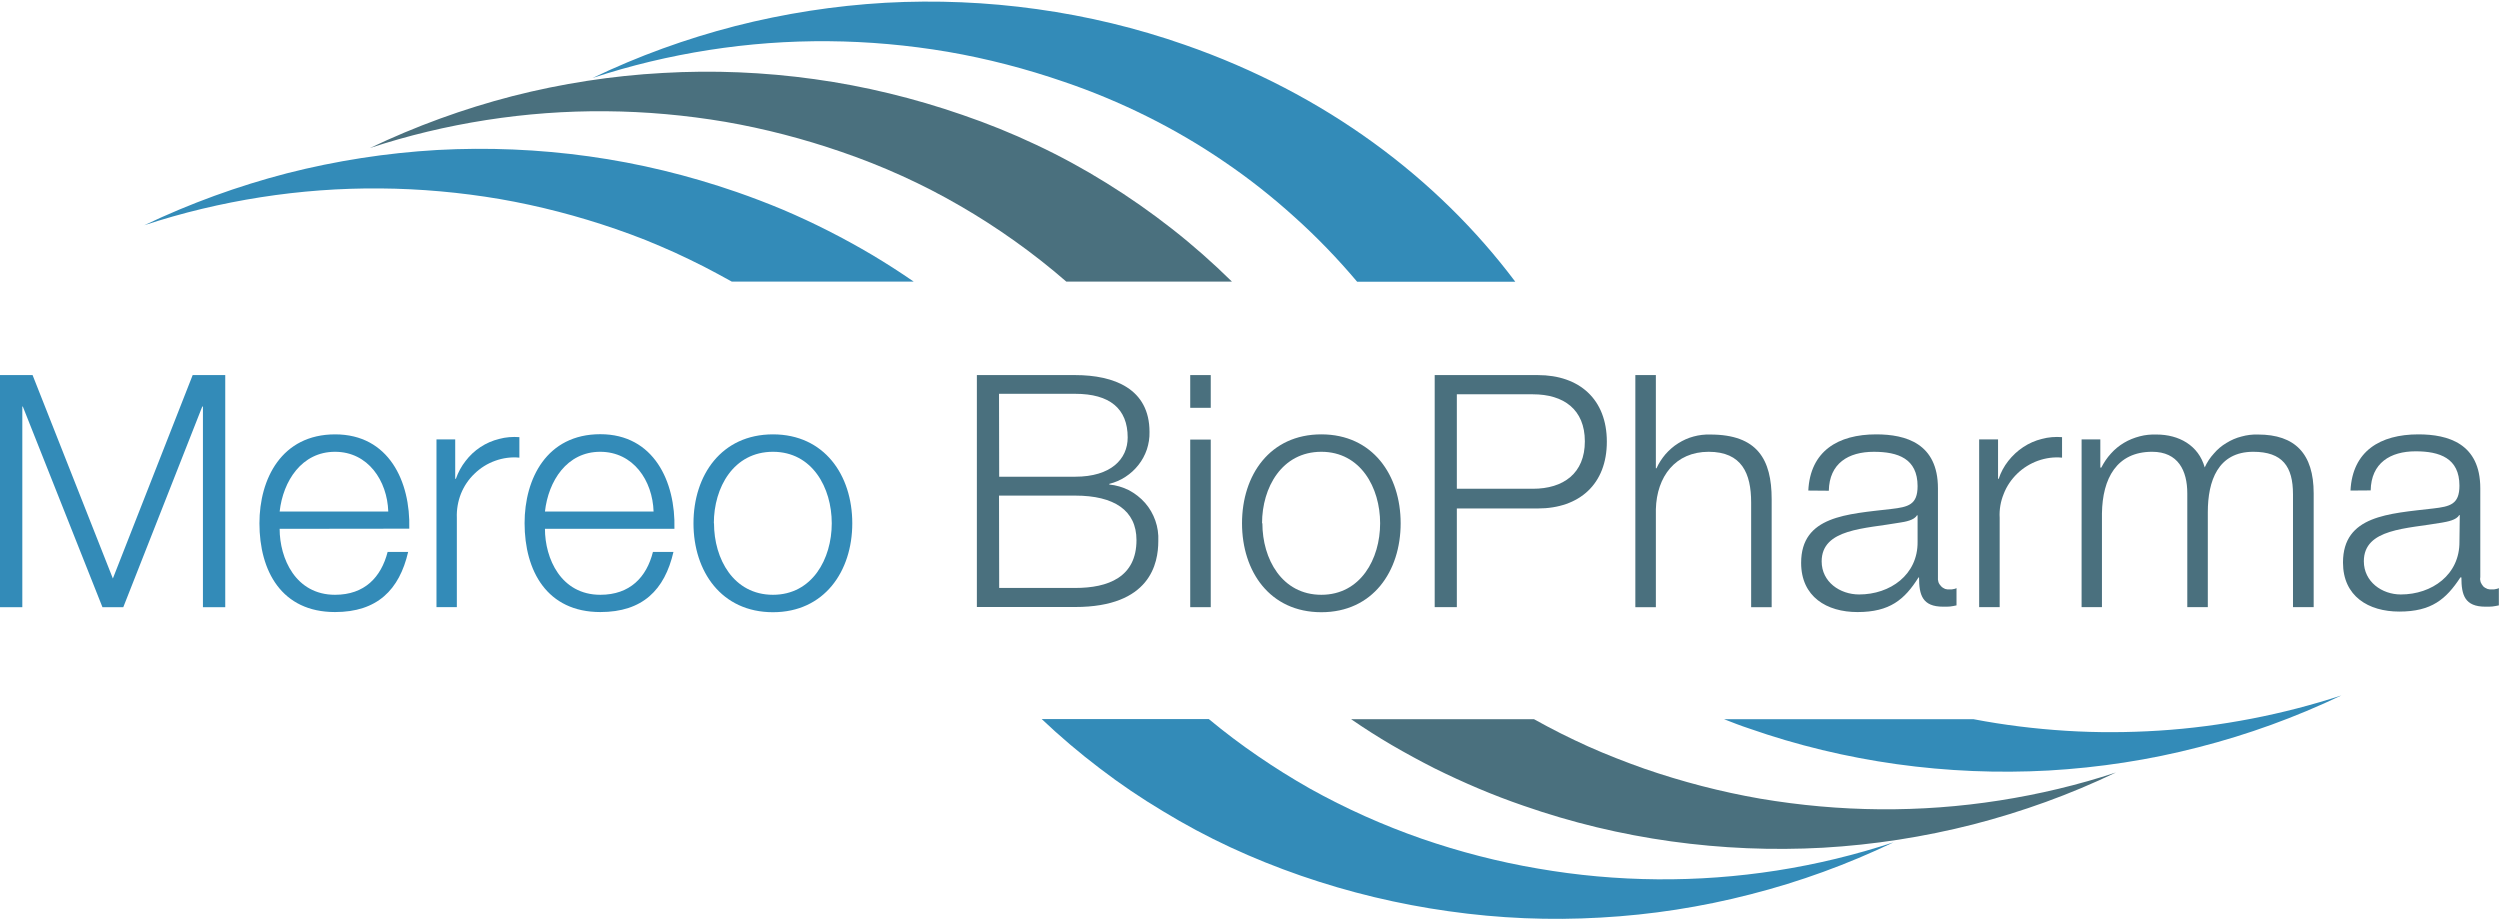 <?xml version="1.0" ?>
<svg xmlns="http://www.w3.org/2000/svg" viewBox="0 0 1535 565">
	<style>
		.s0 { fill: #338bb8 } 
		.s1 { fill: #4a707e } 
	</style>
	<path id="Layer" class="s0" d="m378 140.6q9.3 3.2 18.4 6.8 9.1 3.7 18 7.7 8.9 4.1 17.6 8.5 8.7 4.5 17.3 9.3h111.7q-12.6-8.7-25.7-16.5-13.2-7.8-26.8-14.7-13.6-6.9-27.7-12.9-14.1-5.9-28.5-10.9c-29.5-10.2-59.8-17.6-90.7-21.9-30.9-4.3-62.1-5.6-93.2-3.9-31.1 1.8-62 6.6-92.2 14.3-30.1 7.8-59.5 18.5-87.6 31.9 23.3-7.7 47.3-13.4 71.5-17.2 24.3-3.8 48.8-5.6 73.4-5.4 24.6 0.2 49.1 2.4 73.3 6.5 24.2 4.2 48 10.4 71.2 18.4z"/>
	<path id="Layer" class="s0" d="m0 230.3h20l49.3 124.9 49-124.9h20v142.5h-13.7v-123.2h-0.4l-48.5 123.2h-12.8l-48.9-123.2h-0.3v123.2h-13.7z"/>
	<path id="Layer" fill-rule="evenodd" class="s0" d="m171.7 324.7c0 18.2 9.8 40.5 34 40.5 18.2 0 28.3-10.8 32.3-26.3h12.6c-5.4 23.3-19 36.9-44.9 36.9-32.8 0-46.4-25.2-46.4-54.5 0-27.3 13.6-54.6 46.5-54.6 32.9 0 46.3 28.9 45.5 57.9zm66.7-10.6c-0.6-18.9-12.4-36.7-32.7-36.7-20.4 0-31.9 17.9-34 36.7z"/>
	<path id="Layer" class="s0" d="m268 269.8h11.5v24.2h0.4c1.4-4 3.4-7.7 6-11 2.5-3.3 5.6-6.2 9.1-8.5 3.5-2.3 7.4-4 11.5-5 4-1.1 8.2-1.4 12.4-1.1v12.6c-5-0.5-10.1 0.2-14.8 1.9-4.8 1.7-9.1 4.4-12.7 7.9-3.7 3.5-6.5 7.7-8.4 12.4-1.8 4.6-2.7 9.7-2.5 14.7v54.9h-12.5z"/>
	<path id="Layer" fill-rule="evenodd" class="s0" d="m334.6 324.7c0 18.2 9.8 40.5 34 40.5 18.2 0 28.4-10.8 32.3-26.3h12.6c-5.4 23.3-18.9 36.9-44.9 36.9-32.7 0-46.5-25.2-46.5-54.6 0-27.3 13.6-54.6 46.5-54.6 32.8 0 46.3 29.1 45.5 58.1zm66.7-10.6c-0.6-19-12.4-36.7-32.8-36.7-20.4 0-31.8 17.9-33.9 36.7z"/>
	<path id="Layer" fill-rule="evenodd" class="s0" d="m523.3 321.3c0 29.5-17.2 54.6-48.7 54.6-31.6 0-48.8-25-48.8-54.6 0-29.6 17.2-54.6 48.8-54.6 31.5 0 48.7 25 48.7 54.6zm-84.9 0c0 21.9 12 43.9 36.2 43.9 24.1 0 36.1-22 36.1-43.9 0-21.9-12-43.9-36.1-43.9-24.2 0-36.3 21.9-36.3 43.9z"/>
	<path id="Layer" fill-rule="evenodd" class="s1" d="m599.8 230.3h60.3c24 0 45.7 8.4 45.7 34.9 0.1 3.7-0.5 7.3-1.6 10.7-1.2 3.5-2.9 6.7-5.2 9.6-2.2 2.8-4.9 5.3-8 7.3-3 2-6.4 3.4-9.9 4.3v0.4c4.2 0.4 8.3 1.6 12.1 3.5 3.7 2 7.1 4.6 9.9 7.8 2.8 3.2 4.9 6.9 6.3 10.9 1.4 4 2 8.2 1.8 12.5 0 13.6-4.8 40.5-51.1 40.5h-60.3zm13.7 62.4h46.7c21.8 0 32.2-10.7 32.2-24.1 0-17.7-11-26.8-32.2-26.8h-46.8zm0 68.3h46.7c20.2 0 37.6-6.6 37.6-29.4 0-18.2-13.7-27.3-37.6-27.3h-46.8z"/>
	<path id="Layer" class="s1" d="m730.8 230.3h12.6v20.1h-12.6zm0 39.6h12.6v102.9h-12.6z"/>
	<path id="Layer" fill-rule="evenodd" class="s1" d="m860 321.3c0 29.5-17.1 54.6-48.7 54.6-31.6 0-48.7-25-48.7-54.6 0-29.6 17.1-54.6 48.7-54.6 31.5 0 48.7 25 48.7 54.6zm-84.9 0c0 21.9 12 43.9 36.2 43.9 24.1 0 36.1-22 36.1-43.9 0-21.9-12-43.9-36.1-43.9-24.2 0-36.4 21.9-36.4 43.9z"/>
	<path id="Layer" fill-rule="evenodd" class="s1" d="m880.9 230.3h63.3c25.6 0 42.4 14.9 42.4 40.9 0 26-16.8 41-42.4 41h-49.7v60.6h-13.6zm13.6 69.8h46.7c18.8 0 31.9-9.5 31.9-29.1 0-19.6-13-28.9-31.9-28.9h-46.7z"/>
	<path id="Layer" class="s1" d="m1004.1 230.3h12.6v57.2h0.4c1.4-3.1 3.3-6 5.5-8.6 2.3-2.6 4.9-4.9 7.8-6.7 3-1.9 6.1-3.3 9.5-4.2 3.3-0.9 6.7-1.3 10.2-1.2 28.9 0 37.7 15.2 37.7 39.7v66.3h-12.6v-64.3c0-17.8-5.7-31.1-26.1-31.1-20.4 0-31.9 15.2-32.4 35.3v60.1h-12.6z"/>
	<path id="Layer" fill-rule="evenodd" class="s1" d="m1110.3 301.2c1.2-24.2 18.2-34.5 41.7-34.5 18.2 0 37.9 5.6 37.9 33.1v54.6c-0.1 1 0 2 0.3 3 0.3 0.9 0.9 1.8 1.6 2.5 0.7 0.8 1.6 1.3 2.5 1.7 1 0.3 2 0.4 3 0.3q0.5 0 1 0 0.6-0.1 1.1-0.2 0.5-0.1 1-0.2 0.4-0.2 0.9-0.4v10.6q-1 0.2-2 0.4-1 0.2-2 0.3-1.1 0.1-2.1 0.1-1 0-2.1 0c-12.8 0-14.8-7.2-14.8-18h-0.3c-8.6 13.7-17.7 21.3-37.5 21.3-18.9 0-34.6-9.4-34.6-30.2 0-28.9 28.2-29.9 55.4-33.1 10.4-1.2 16.1-2.6 16.1-14 0-17-12.1-21.1-26.9-21.1-15.6 0-27.3 7.1-27.6 23.9zm67.1 15.2h-0.4c-1.6 3-7.2 4-10.6 4.5-21.3 3.8-47.9 3.6-47.9 23.8 0 12.6 11.2 20.3 23 20.3 19.1 0 36.1-12.1 35.9-32.3z"/>
	<path id="Layer" class="s1" d="m1215.2 269.8h11.6v24.2h0.4c1.3-4 3.3-7.7 5.9-11 2.6-3.3 5.7-6.2 9.2-8.5 3.5-2.3 7.3-4 11.4-5 4-1.1 8.2-1.4 12.4-1.1v12.6c-5-0.5-10 0.2-14.8 1.9-4.7 1.7-9.1 4.4-12.7 7.9-3.6 3.5-6.5 7.7-8.3 12.4-1.9 4.6-2.8 9.7-2.5 14.7v54.9h-12.6z"/>
	<path id="Layer" class="s1" d="m1278.1 269.8h11.5v17.3h0.6c1.6-3.1 3.5-6 5.9-8.6 2.3-2.6 5-4.8 8-6.6 3-1.8 6.3-3.1 9.7-4 3.4-0.9 6.8-1.2 10.3-1.1 13.7 0 25.8 6.6 29.6 20.2 1.4-3.1 3.3-6 5.6-8.5 2.2-2.6 4.8-4.8 7.7-6.5 2.9-1.8 6.1-3.2 9.4-4 3.2-0.9 6.6-1.3 10-1.2 22.8 0 34.2 11.8 34.2 36.1v69.9h-12.7v-69.3c0-17-6.4-26.1-24.4-26.1-21.7 0-27.9 17.9-27.9 37.1v58.3h-12.6v-69.9c0-13.9-5.6-25.5-21.6-25.5-21.7 0-30.5 16.3-30.8 37.9v57.5h-12.5z"/>
	<path id="Layer" fill-rule="evenodd" class="s1" d="m1443.2 301.2c1.2-24.2 18.2-34.5 41.7-34.5 18.2 0 38 5.6 38 33.1v54.6c-0.2 1-0.1 2 0.2 3 0.4 0.9 0.9 1.8 1.6 2.6 0.7 0.7 1.6 1.2 2.6 1.6 0.9 0.3 2 0.4 3 0.3q0.5 0 1 0 0.5-0.1 1-0.2 0.5-0.1 1-0.2 0.5-0.2 1-0.4v10.6q-1 0.2-2.1 0.4-1 0.2-2 0.3-1 0.1-2.1 0.1-1 0-2 0c-12.8 0-14.8-7.2-14.8-18h-0.6c-8.8 13.4-17.7 21-37.5 21-19 0-34.6-9.4-34.6-30.1 0-29 28.2-30 55.4-33.2 10.3-1.2 16.1-2.5 16.1-14 0-16.9-12.1-21.1-26.9-21.1-15.6 0-27.3 7.2-27.6 24zm67.1 15.1h-0.4c-1.6 3-7.2 4-10.6 4.6-21.4 3.8-47.9 3.5-47.9 23.7 0 12.6 11.1 20.4 22.7 20.4 19.2 0 36.2-12.2 36-32.4z"/>
	<path id="Layer" class="s1" d="m516.5 93.2q19 6.5 37.3 14.8 18.3 8.3 35.7 18.4 17.3 10 33.7 21.7 16.3 11.6 31.5 24.8h101.7c-11.7-11.5-23.9-22.3-36.8-32.4-12.9-10.1-26.3-19.5-40.2-28.1-14-8.7-28.3-16.5-43.2-23.5-14.8-7-29.9-13.1-45.4-18.4-29.5-10.2-59.8-17.6-90.7-21.9-30.9-4.3-62.1-5.6-93.2-3.8-31.1 1.7-62 6.5-92.2 14.2-30.2 7.8-59.5 18.5-87.6 31.9 23.3-7.7 47.2-13.4 71.5-17.2 24.3-3.8 48.8-5.6 73.4-5.4 24.6 0.2 49.1 2.4 73.3 6.5 24.2 4.2 48 10.4 71.2 18.4z"/>
	<path id="Layer" class="s0" d="m653.2 50.2c17.4 5.9 34.4 13 50.9 21.2 16.5 8.2 32.4 17.5 47.6 27.9 15.2 10.3 29.6 21.7 43.3 34.1 13.7 12.3 26.4 25.5 38.3 39.6h97.1c-47.8-63.7-117-115.6-203-145.5-29.4-10.3-59.8-17.6-90.7-21.9-30.8-4.3-62-5.6-93.1-3.9-31.2 1.8-62 6.6-92.2 14.3-30.2 7.8-59.5 18.4-87.6 31.9 23.3-7.7 47.2-13.4 71.5-17.2 24.3-3.8 48.8-5.6 73.4-5.4 24.5 0.2 49 2.4 73.2 6.5 24.3 4.2 48.1 10.4 71.3 18.4z"/>
	<path id="Layer" class="s0" d="m873 515q-17.8-6.2-35-13.9-17.2-7.7-33.7-16.9-16.4-9.3-32-20-15.5-10.6-30.1-22.7h-102.6c11.3 10.7 23.3 20.9 35.7 30.3 12.4 9.5 25.4 18.3 38.8 26.3 13.3 8.1 27.1 15.5 41.3 22.1 14.2 6.6 28.7 12.4 43.4 17.5 29.5 10.2 59.9 17.5 90.7 21.8 30.9 4.4 62.1 5.7 93.2 3.9 31.1-1.7 62-6.5 92.2-14.3 30.2-7.7 59.5-18.4 87.7-31.9-23.4 7.7-47.3 13.5-71.6 17.3-24.3 3.8-48.8 5.6-73.4 5.4-24.6-0.2-49.1-2.4-73.3-6.6-24.2-4.1-48.1-10.3-71.3-18.3z"/>
	<path id="Layer" class="s1" d="m1009.7 472q-8.8-3.1-17.4-6.5-8.7-3.4-17.2-7.2-8.4-3.8-16.8-8-8.3-4.2-16.4-8.7h-112.3q12.2 8.4 25 15.9 12.9 7.5 26.1 14.2 13.3 6.6 27 12.4 13.7 5.8 27.7 10.6c29.5 10.3 59.8 17.6 90.7 21.9 30.9 4.3 62.1 5.6 93.2 3.9 31.1-1.8 62-6.6 92.2-14.3 30.2-7.8 59.6-18.4 87.7-31.9-23.3 7.7-47.3 13.4-71.6 17.2-24.2 3.8-48.8 5.6-73.4 5.4-24.5-0.2-49-2.4-73.3-6.5-24.2-4.2-48-10.4-71.2-18.4z"/>
	<path id="Layer" class="s0" d="m1211.8 441.6h-153.2c5.1 2 10.2 4 15.4 5.7 29.4 10.3 59.8 17.6 90.6 21.9 30.9 4.3 62.1 5.6 93.2 3.9 31.1-1.8 62-6.5 92.1-14.3 30.2-7.7 59.6-18.4 87.7-31.8-18.1 5.9-36.6 10.7-55.3 14.3-18.7 3.6-37.6 6.1-56.7 7.3-19 1.2-38.1 1.3-57.1 0.1-19-1.2-37.9-3.5-56.7-7.1z"/>
</svg>